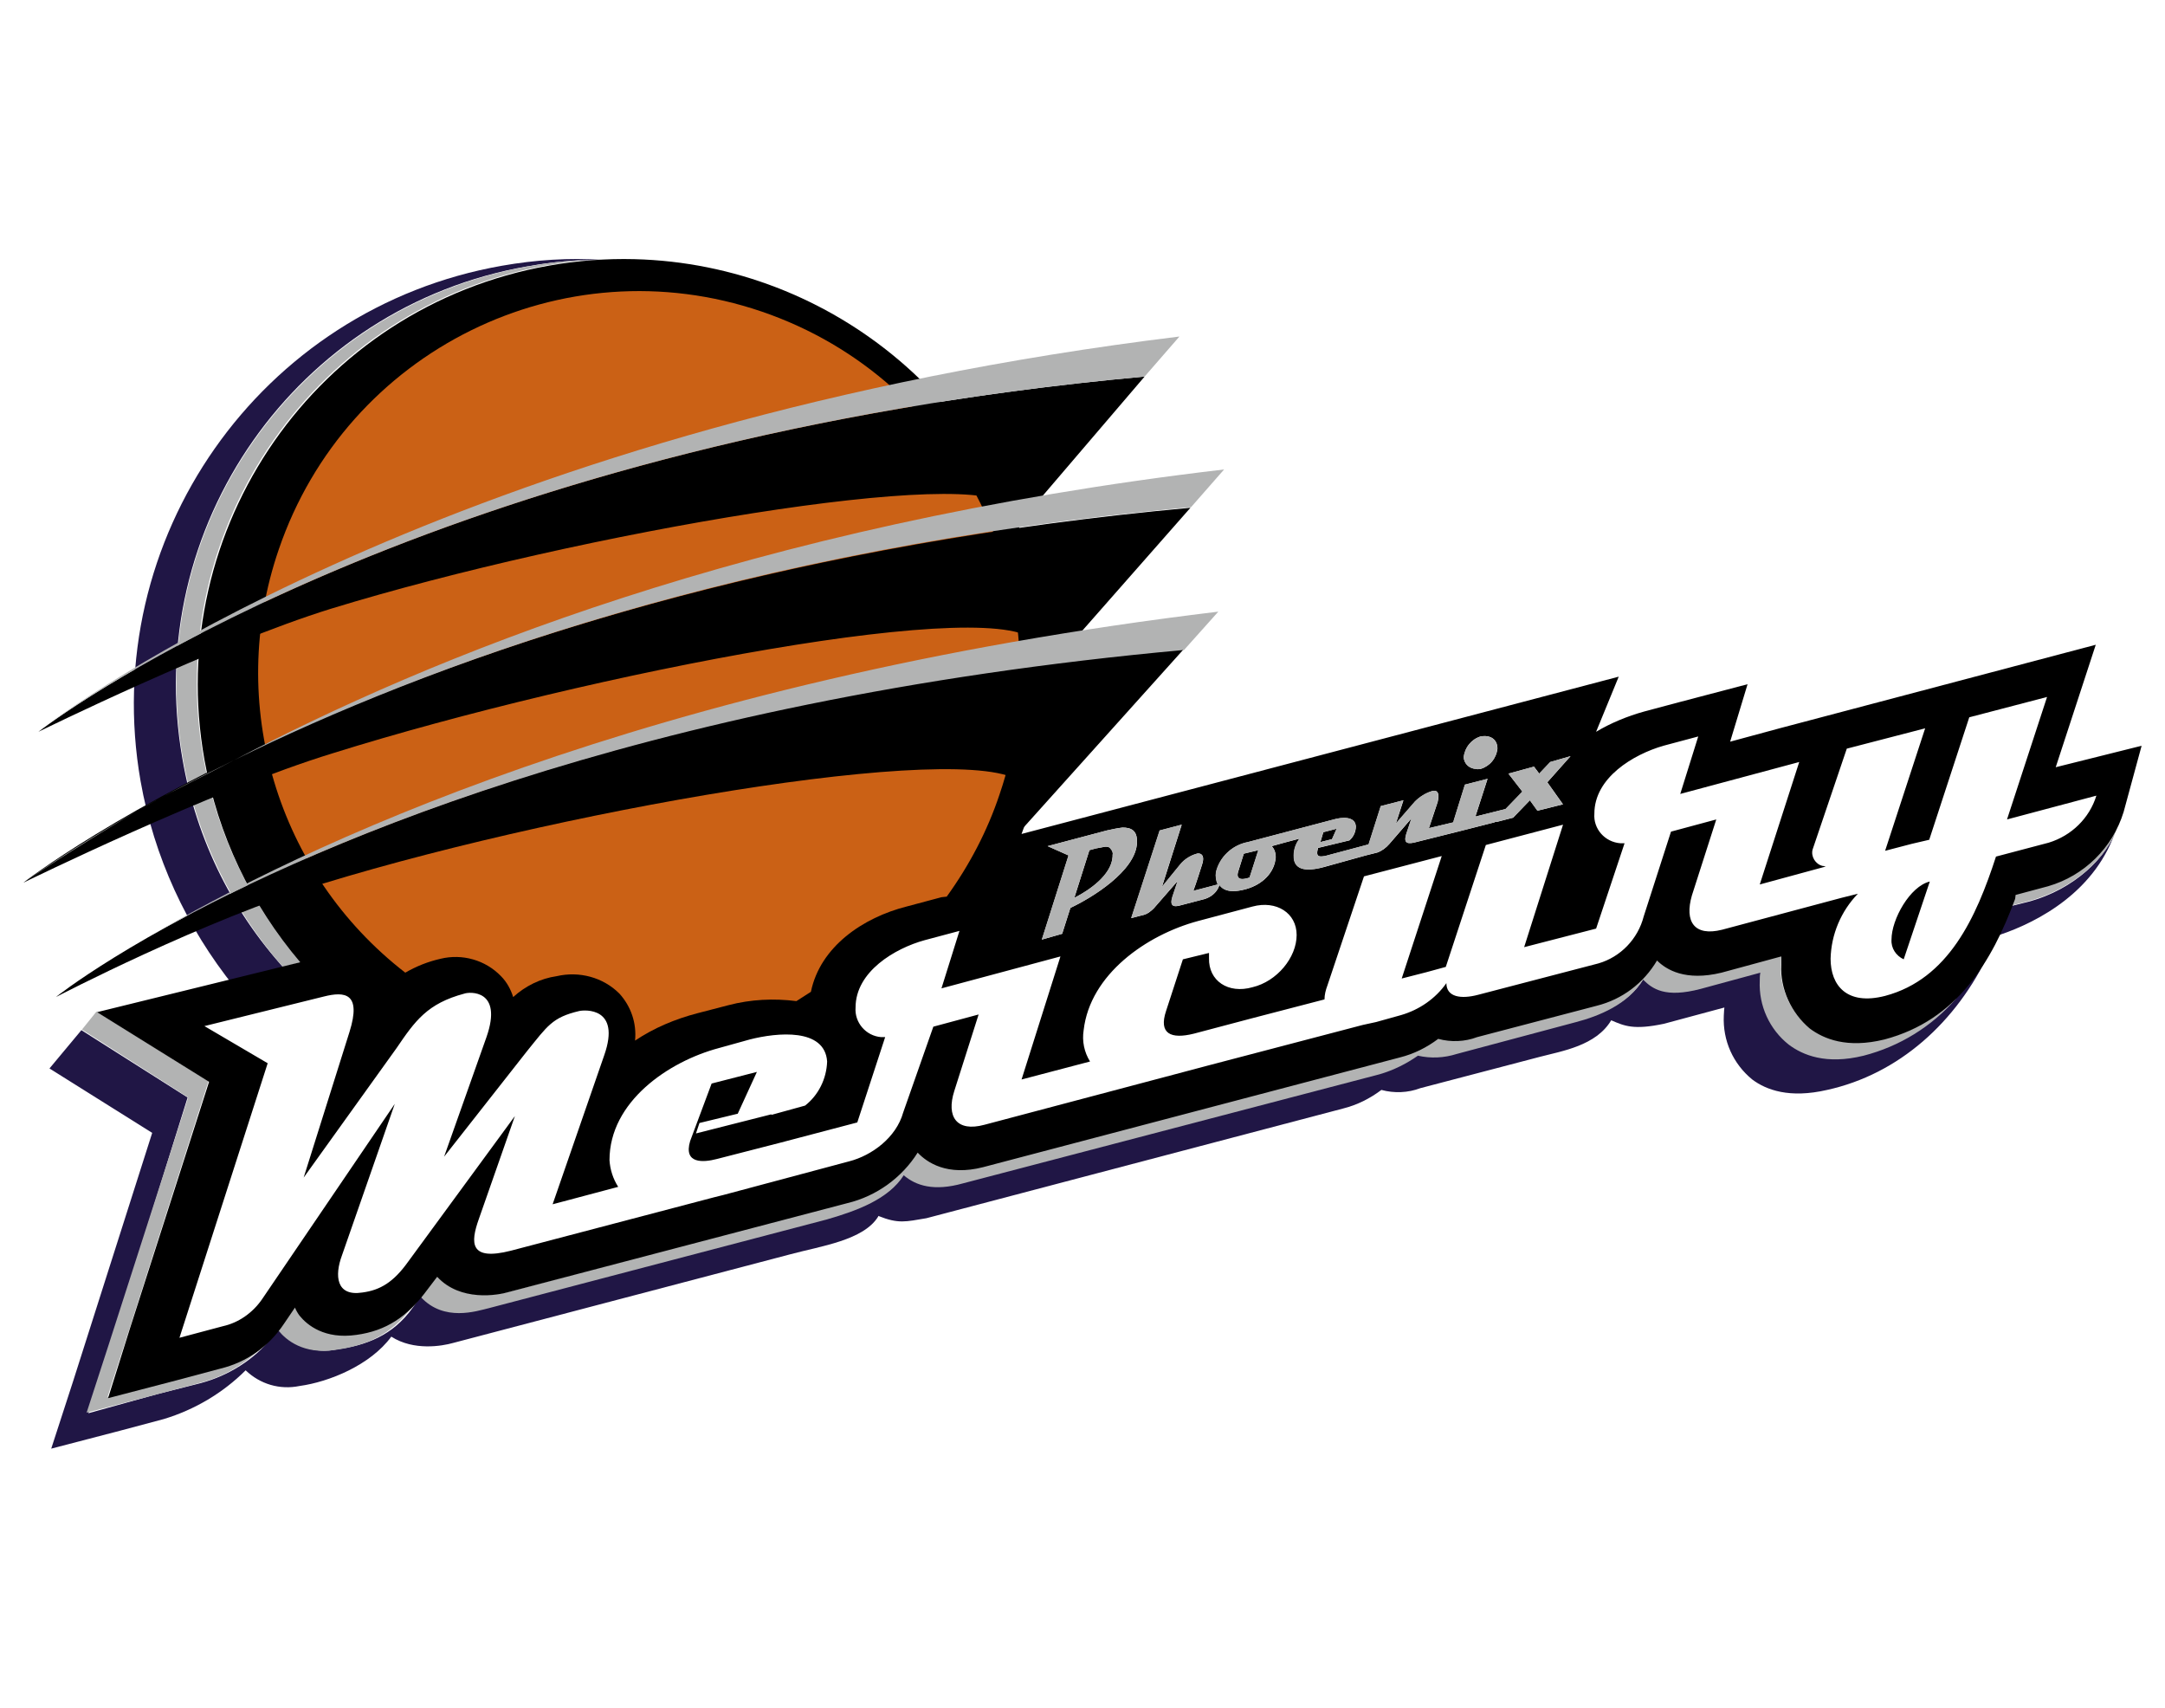 <svg
  
  
   viewBox="0 0 140.314 110.658"
   version="1.1000"
   id="svg1"
   xml:space="preserve"
   sodipodi:docname="group-team-logo-doc.svg"
   inkscape:version="1.4000.2 (2aeb623e1d, 2025-05-12)"
   xmlns:inkscape="http://www.inkscape.org/namespaces/inkscape"
   xmlns:sodipodi="http://sodipodi.sourceforge.net/DTD/sodipodi-0.dtd"
   xmlns="http://www.w3.org/2000/svg"
   xmlns:svg="http://www.w3.org/2000/svg"><sodipodi:namedview
     id="namedview1"
     pagecolor="#ffffff"
     bordercolor="#000000"
     borderopacity="0.25"
     inkscape:showpageshadow="2"
     inkscape:pageopacity="0.0000"
     inkscape:pagecheckerboard="0"
     inkscape:deskcolor="#d1d1d1"
     inkscape:document-units="px"
     inkscape:zoom="0.1716"
     inkscape:cx="2115.9032"
     inkscape:cy="982.1754"
     inkscape:window-width="1854"
     inkscape:window-height="1011"
     inkscape:window-x="0"
     inkscape:window-y="0"
     inkscape:window-maximized="1"
     inkscape:current-layer="layer2"
     showgrid="false"><inkscape:page
       x="0"
       y="0"
      
      
       id="page1"
       margin="0"
       bleed="0" /><inkscape:page
       x="167.806"
       y="0"
      
      
       id="page2"
       margin="0"
       bleed="0" /><inkscape:page
       x="318.12"
       y="0"
      
      
       id="page178"
       margin="0"
       bleed="0" /><inkscape:page
       x="468.434"
       y="0"
      
      
       id="page179"
       margin="0"
       bleed="0" /><inkscape:page
       x="618.748"
       y="0"
      
      
       id="page3"
       margin="0"
       bleed="0" /><inkscape:page
       x="168.005"
       y="126.486"
      
      
       id="page4"
       margin="0"
       bleed="0" /><inkscape:page
       x="769.062"
       y="0"
      
      
       id="page5"
       margin="0"
       bleed="0" /><inkscape:grid
       id="grid5"
       units="px"
       originx="0"
       originy="0"
       spacingx="0.221"
       spacingy="0.221"
       empcolor="#0099e5"
       empopacity="0.302"
       color="#0099e5"
       opacity="0.149"
       empspacing="5"
       enabled="true"
       visible="false" /><inkscape:page
       x="919.376"
       y="0"
      
      
       id="page6"
       margin="0"
       bleed="0" /><inkscape:page
       x="1069.69"
       y="0"
      
      
       id="page7"
       margin="0"
       bleed="0" /></sodipodi:namedview><defs
     id="defs1"></defs><g
     inkscape:label="Layer 1"
     inkscape:groupmode="layer"
     id="layer1" /><g
     inkscape:groupmode="layer"
     id="layer2"
     inkscape:label="Layer 3"><path
       id="XMLID_5_"
       class="st0"
       d="m 18.853,63.219 c -3.686,-3.874 -6.131,-8.764 -7.034,-14.067 -2.633,-15.008 7.41,-29.3 22.38,-31.896 h 0.038 c 1.58,-0.301 3.197,-0.414 4.814,-0.414 -2.182,-0.15 -4.363,0 -6.507,0.376 -15.685,2.746 -26.179,17.716 -23.433,33.4 0.865,4.89 2.971,9.479 6.093,13.353 1.693,-0.301 2.934,-0.564 2.934,-0.564 0.263,-0.113 0.489,-0.15 0.715,-0.188 z m 112.576,-4.777 -1.053,0.263 -1.429,0.226 c -0.677,1.956 -2.069,3.31 -2.144,5.717 -1.617,1.768 -3.686,3.047 -5.981,3.686 -2.407,0.602 -3.987,-0.038 -4.852,-0.715 -1.241,-1.016 -1.918,-2.558 -1.843,-4.137 v -0.527 l -3.874,1.053 c -2.37,0.639 -3.159,0.038 -3.724,-0.602 -0.978,1.655 -2.934,2.37 -4.325,2.708 l -7.748,2.069 c -0.828,0.263 -1.693,0.301 -2.52,0.113 -0.752,0.527 -1.58,0.94 -2.482,1.204 l -27.006,7.071 c -1.843,0.527 -3.009,0.15 -3.837,-0.564 -0.94,1.617 -2.971,2.37 -4.965,2.859 l -21.928,5.792 c -0.752,0.226 -2.896,0.903 -4.401,-0.715 l -0.564,0.79 c -1.316,1.843 -3.047,2.445 -4.927,2.708 -1.354,0.301 -2.783,-0.188 -3.686,-1.241 -0.113,-0.15 -0.527,0.489 -0.527,0.489 -1.166,1.429 -2.783,2.445 -4.589,2.934 l -2.821,0.715 -4.476,1.241 1.429,-4.438 5.003,-16.023 -6.883,-4.363 -2.069,2.482 6.657,4.175 -5.115,16.061 -1.429,4.401 4.476,-1.166 2.821,-0.752 c 1.994,-0.602 3.837,-1.693 5.303,-3.159 0.94,0.903 2.219,1.279 3.498,1.016 1.918,-0.263 4.589,-1.354 5.943,-3.197 1.467,0.94 3.31,0.602 3.987,0.414 l 21.891,-5.755 c 1.956,-0.527 4.739,-0.903 5.68,-2.445 v -0.038 c 1.316,0.527 1.768,0.376 3.122,0.15 l 27.006,-7.109 c 0.903,-0.226 1.73,-0.639 2.482,-1.204 0.828,0.226 1.73,0.188 2.52,-0.113 l 7.748,-2.031 c 1.429,-0.376 3.648,-0.715 4.626,-2.37 0.865,0.376 1.467,0.639 3.423,0.226 l 3.912,-1.053 c 0,0 -0.038,0.339 -0.038,0.527 -0.075,1.617 0.602,3.122 1.843,4.137 0.903,0.677 2.407,1.241 4.852,0.677 4.626,-1.016 8.388,-4.363 10.532,-8.952 l 0.188,-0.339 0.451,-0.752 c 2.558,-0.865 6.319,-2.859 7.598,-6.958 -0.564,1.881 -2.746,4.025 -5.755,4.814 z"
       style="display:inline;fill:#201645;fill-opacity:1;stroke-width:0.376" /><path
       id="XMLID_8_"
       style="display:inline;fill:#b2b3b3;fill-opacity:1;stroke-width:0.376"
       class="st1"
       d="m 38.035,16.842 c -1.279,0.038 -2.52,0.188 -3.761,0.414 -15.008,2.633 -25.05,16.888 -22.417,31.896 0.865,5.003 3.122,9.667 6.47,13.503 0.376,-0.075 0.752,-0.188 1.128,-0.301 -3.235,-3.799 -5.416,-8.388 -6.281,-13.278 -2.633,-14.97 7.372,-29.263 22.342,-31.896 h 0.075 c 0.828,-0.15 1.617,-0.263 2.445,-0.339 z m 99.186,36.748 c -0.903,1.881 -2.52,3.235 -4.476,3.799 l -2.106,0.526 -0.038,0.263 -0.188,0.489 1.015,-0.263 c 3.009,-0.79 5.229,-2.934 5.793,-4.814 z m -21.778,8.312 -3.912,1.053 c -2.332,0.602 -3.573,-0.151 -4.138,-0.79 -0.865,1.467 -2.294,2.483 -3.912,2.934 l -7.748,2.031 c -0.828,0.301 -1.693,0.339 -2.52,0.113 -0.752,0.564 -1.58,0.978 -2.482,1.203 l -27.006,7.109 c -2.37,0.602 -3.686,-0.338 -4.288,-0.94 -1.016,1.655 -2.671,2.821 -4.551,3.272 l -21.928,5.83 c -0.752,0.188 -3.159,0.602 -4.664,-1.015 l -0.602,0.79 c -0.15,0.188 -0.263,0.376 -0.414,0.564 1.504,1.617 3.611,0.903 4.4,0.715 l 21.928,-5.755 c 1.956,-0.564 3.987,-1.316 4.965,-2.858 0.79,0.677 1.956,1.053 3.837,0.526 l 27.006,-7.071 c 0.903,-0.263 1.73,-0.677 2.482,-1.204 0.828,0.188 1.693,0.15 2.52,-0.113 l 7.748,-2.069 c 1.429,-0.376 3.348,-1.128 4.326,-2.746 0.602,0.602 1.429,1.204 3.724,0.602 l 3.874,-1.053 c -0.038,0.188 -0.038,0.338 -0.038,0.526 -0.075,1.617 0.639,3.16 1.881,4.138 0.903,0.677 2.407,1.316 4.852,0.715 2.332,-0.602 4.401,-1.88 5.98,-3.686 v -0.038 c -1.279,1.279 -2.896,2.22 -4.626,2.633 -2.407,0.564 -3.987,-0.075 -4.89,-0.753 -1.241,-1.016 -1.918,-2.557 -1.843,-4.137 0,-0.188 10e-6,-0.339 0.038,-0.527 z m -109.191,3.649 -0.788,0.978 -0.152,0.188 6.883,4.401 -5.153,16.023 -1.429,4.4 4.476,-1.166 2.821,-0.752 c 1.802,-0.45 3.378,-1.463 4.581,-2.887 -0.895,0.915 -2.007,1.538 -3.227,1.834 l -2.821,0.79 -4.476,1.166 1.429,-4.438 5.115,-16.023 z M 17.491,86.736 c 0.015,-0.015 0.03,-0.031 0.045,-0.047 l -0.038,0.038 c -0.003,0.003 -0.005,0.006 -0.008,0.009 z m 9.524,-2.492 c -0.978,1.204 -2.407,1.994 -3.95,2.144 -2.069,0.339 -3.16,-0.602 -3.649,-1.241 -0.15,-0.15 -0.263,-0.338 -0.338,-0.526 l -0.715,1.053 c -0.075,0.188 -0.226,0.376 -0.376,0.526 l 0.075,0.038 c 0.489,0.602 1.617,1.542 3.648,1.241 1.918,-0.263 3.573,-0.903 4.927,-2.708 z" /><path
       id="XMLID_14_-3"
       style="display:inline;stroke-width:0.376"
       d="m 41.128,16.794 c -1.833,-0.046 -3.699,0.09 -5.575,0.424 -15.008,2.671 -24.975,17.001 -22.304,32.009 0.865,4.852 3.009,9.366 6.206,13.127 -0.752,0.188 -13.165,3.235 -13.165,3.235 l 7.259,4.514 -5.153,16.061 -1.392,4.438 4.476,-1.166 2.821,-0.753 c 1.693,-0.414 3.122,-1.429 4.1,-2.896 l 0.715,-1.053 c 0.075,0.188 0.188,0.376 0.301,0.526 0.489,0.602 1.618,1.542 3.686,1.241 1.918,-0.263 3.31,-1.166 4.626,-2.971 l 0.602,-0.79 c 1.504,1.617 3.912,1.203 4.664,0.978 l 21.928,-5.755 c 1.881,-0.451 3.536,-1.655 4.551,-3.272 0.602,0.639 1.918,1.542 4.25,0.94 l 27.006,-7.109 c 0.903,-0.226 1.73,-0.639 2.482,-1.203 0.828,0.226 1.73,0.188 2.52,-0.113 l 7.748,-2.031 c 1.655,-0.414 3.046,-1.467 3.912,-2.934 0.602,0.602 1.843,1.354 4.175,0.79 l 3.874,-1.053 v 0.527 c -0.075,1.58 0.639,3.122 1.843,4.137 0.903,0.677 2.407,1.317 4.852,0.715 4.702,-1.241 6.959,-5.04 8.463,-9.102 l 0.038,-0.263 2.106,-0.564 c 2.332,-0.677 4.175,-2.482 4.89,-4.814 l 1.166,-4.288 -5.567,1.391 2.595,-7.936 -20.499,5.416 -3.197,0.865 1.129,-3.724 -4.438,1.166 -2.257,0.602 c -1.091,0.301 -2.181,0.752 -3.122,1.316 l 1.467,-3.573 -38.703,10.193 c 1.768,-4.626 2.219,-9.629 1.354,-14.519 -2.337,-13.132 -13.6,-22.404 -26.434,-22.728 z m 91.542,28.37 -2.595,7.936 5.792,-1.542 c -0.451,1.467 -1.617,2.595 -3.084,3.046 l -3.423,0.903 c -1.279,3.949 -3.084,7.936 -7.184,9.027 -2.482,0.639 -3.535,-0.677 -3.535,-2.407 0.038,-1.58 0.677,-3.084 1.768,-4.212 l -1.053,0.263 -7.748,2.069 c -1.805,0.451 -2.445,-0.527 -1.956,-2.219 l 1.58,-4.927 -2.934,0.79 -1.768,5.491 c -0.376,1.467 -1.504,2.633 -2.934,3.047 l -7.786,2.031 c -1.128,0.301 -2.069,0.151 -2.069,-0.752 -0.715,1.016 -1.768,1.73 -2.934,2.069 l -1.617,0.451 -0.865,0.188 -10.043,2.633 -1.843,0.489 -12.638,3.348 c -1.805,0.489 -2.482,-0.527 -1.956,-2.182 l 1.579,-4.965 -2.934,0.79 -1.956,5.567 c -0.451,1.617 -2.031,2.783 -3.498,3.159 l -8.162,2.182 -0.602,0.15 -13.164,3.46 c -2.671,0.677 -2.633,-0.489 -2.069,-2.069 l 2.332,-6.657 -6.921,9.441 c -0.94,1.317 -1.805,1.843 -2.971,1.994 -1.693,0.263 -1.805,-1.091 -1.316,-2.407 l 3.423,-9.817 -8.613,12.675 c -0.602,0.865 -1.505,1.505 -2.521,1.73 l -2.821,0.752 5.718,-17.791 -4.1,-2.407 7.748,-1.918 c 1.354,-0.339 2.445,-0.226 1.655,2.294 l -2.971,9.441 6.018,-8.387 c 1.204,-1.768 1.994,-2.896 4.401,-3.536 0.301,-0.113 2.52,-0.3 1.429,2.821 l -2.746,7.748 5.379,-6.846 c 1.317,-1.617 1.617,-2.182 3.385,-2.595 0.339,-0.075 2.708,-0.263 1.617,2.858 l -3.348,9.667 4.25,-1.129 c -0.339,-0.527 -0.526,-1.128 -0.564,-1.73 0,-3.799 3.837,-6.394 7.071,-7.259 l 2.031,-0.564 c 1.768,-0.451 4.852,-0.752 5.003,1.429 -0.038,1.128 -0.564,2.182 -1.429,2.858 l -2.182,0.602 v -0.038 l -4.89,1.241 0.226,-0.677 2.482,-0.602 1.241,-2.708 -2.934,0.753 -1.391,3.724 c -0.451,1.504 0.865,1.392 1.73,1.166 l 4.099,-1.053 5.003,-1.316 1.806,-5.529 h -0.263 c -0.978,-0.075 -1.73,-0.94 -1.655,-1.918 0,-2.332 2.558,-3.837 4.476,-4.363 l 2.257,-0.602 -1.166,3.724 7.711,-2.069 -2.52,7.974 4.438,-1.166 c -0.376,-0.602 -0.526,-1.317 -0.414,-2.031 0.414,-3.611 4.062,-6.169 7.41,-7.071 l 3.536,-0.94 c 1.542,-0.414 2.858,0.414 2.858,1.843 0,1.467 -1.279,3.009 -2.858,3.385 -1.58,0.451 -2.858,-0.414 -2.821,-1.881 v -0.339 l -1.693,0.414 -1.091,3.348 c -0.489,1.467 0.301,1.843 1.806,1.467 l 3.837,-1.015 4.626,-1.203 c 0,-0.301 0.075,-0.602 0.188,-0.903 l 2.37,-7.071 5.04,-1.316 -2.595,7.936 1.617,-0.414 1.241,-0.339 2.595,-7.899 5.003,-1.316 -2.52,7.936 4.664,-1.203 1.843,-5.529 h -0.264 c -1.016,-0.075 -1.768,-0.94 -1.692,-1.918 0,-2.332 2.52,-3.837 4.476,-4.401 l 2.256,-0.602 -1.166,3.724 7.711,-2.069 -2.558,7.936 4.288,-1.166 c -0.075,0 -0.15,-0.038 -0.226,-0.038 -0.451,-0.113 -0.753,-0.602 -0.64,-1.053 l 2.219,-6.545 5.078,-1.317 -2.595,7.937 1.73,-0.452 1.129,-0.263 2.595,-7.936 z m -36.48,2.534 c 0.037,-6.9800e-4 0.073,1.9700e-4 0.108,0.003 0.035,0.002 0.069,0.006 0.102,0.012 0.066,0.011 0.128,0.028 0.186,0.051 0.058,0.023 0.111,0.051 0.159,0.085 0.072,0.051 0.134,0.115 0.181,0.191 0.016,0.025 0.031,0.051 0.044,0.079 0.013,0.028 0.025,0.057 0.035,0.087 0.01,0.03 0.018,0.062 0.025,0.095 0.007,0.033 0.012,0.067 0.016,0.102 0.003,0.035 0.005,0.072 0.005,0.109 -0.009,0.08 -0.024,0.158 -0.044,0.233 -0.039,0.15 -0.099,0.289 -0.176,0.415 -0.038,0.063 -0.081,0.123 -0.128,0.179 -0.047,0.056 -0.098,0.11 -0.153,0.159 -0.11,0.098 -0.235,0.181 -0.373,0.246 -0.069,0.033 -0.141,0.061 -0.217,0.084 -0.028,0 -0.054,0.003 -0.078,0.006 -0.036,0.004 -0.068,0.01 -0.099,0.011 -0.03,0.001 -0.058,-0.003 -0.086,-0.017 -0.113,0 -0.221,-0.021 -0.32,-0.06 -0.049,-0.019 -0.096,-0.043 -0.141,-0.071 -0.066,-0.042 -0.126,-0.092 -0.176,-0.15 -0.017,-0.019 -0.033,-0.04 -0.048,-0.06 -0.03,-0.042 -0.056,-0.087 -0.077,-0.134 -0.011,-0.024 -0.02,-0.048 -0.029,-0.073 -0.016,-0.05 -0.028,-0.102 -0.033,-0.157 -0.003,-0.027 -0.004,-0.055 -0.004,-0.083 0.009,-0.075 0.024,-0.149 0.044,-0.222 0.02,-0.072 0.044,-0.143 0.073,-0.211 0.029,-0.069 0.064,-0.135 0.102,-0.198 0.038,-0.064 0.081,-0.124 0.128,-0.182 0.047,-0.058 0.098,-0.112 0.153,-0.163 0.11,-0.101 0.235,-0.188 0.373,-0.255 0.069,-0.034 0.141,-0.062 0.217,-0.086 0.08,-0.014 0.157,-0.022 0.23,-0.023 z m 5.599,1.302 -1.505,1.693 1.016,1.429 -1.655,0.414 -0.489,-0.677 -1.091,1.129 -1.016,0.263 c -0.009,0 -0.023,-1.5600e-4 -0.04,4.3200e-4 -0.033,0.001 -0.075,0.005 -0.108,0.016 -0.014,0.005 -0.027,0.01 -0.036,0.018 -10e-4,0.001 -0.003,0.002 -0.004,0.004 l -2.069,0.526 -0.15,0.038 -3.009,0.752 c -0.132,0.028 -0.238,0.038 -0.32,0.029 -0.031,-0.004 -0.058,-0.01 -0.083,-0.019 -0.008,-0.003 -0.016,-0.006 -0.023,-0.01 -0.007,-0.004 -0.015,-0.007 -0.021,-0.011 -0.074,-0.045 -0.106,-0.126 -0.103,-0.242 10e-4,-0.042 0.007,-0.089 0.017,-0.141 0.01,-0.052 0.025,-0.108 0.044,-0.169 l 0.339,-1.015 -1.429,1.655 c -0.113,0.132 -0.235,0.245 -0.366,0.339 -0.066,0.047 -0.134,0.089 -0.204,0.127 -0.07,0.038 -0.143,0.071 -0.219,0.099 l -0.752,0.188 -2.708,0.752 c -0.362,0.099 -0.789,0.183 -1.151,0.152 -0.13,-0.011 -0.251,-0.037 -0.358,-0.082 -0.043,-0.018 -0.084,-0.039 -0.121,-0.064 -0.038,-0.025 -0.073,-0.052 -0.105,-0.084 -0.032,-0.032 -0.062,-0.067 -0.088,-0.106 -0.039,-0.059 -0.07,-0.127 -0.092,-0.204 -0.007,-0.026 -0.014,-0.053 -0.019,-0.081 -0.016,-0.084 -0.023,-0.179 -0.02,-0.284 0,-0.155 0.021,-0.305 0.059,-0.448 0.013,-0.048 0.028,-0.094 0.044,-0.14 0.066,-0.183 0.16,-0.353 0.273,-0.503 -0.038,0 -1.803,0.488 -1.806,0.489 0.094,0.094 0.16,0.207 0.202,0.329 0.011,0.031 0.019,0.062 0.027,0.093 0.008,0.032 0.014,0.064 0.019,0.096 0.01,0.065 0.015,0.13 0.015,0.196 -0.009,0.127 -0.03,0.249 -0.06,0.368 -0.015,0.059 -0.034,0.117 -0.054,0.174 -0.021,0.057 -0.043,0.113 -0.069,0.167 -0.101,0.218 -0.24,0.417 -0.409,0.593 -0.085,0.088 -0.177,0.171 -0.276,0.247 -0.099,0.077 -0.205,0.147 -0.316,0.212 -0.223,0.129 -0.47,0.232 -0.734,0.307 -0.353,0.099 -0.647,0.139 -0.891,0.131 -0.122,-0.004 -0.232,-0.02 -0.33,-0.047 -0.098,-0.027 -0.184,-0.064 -0.26,-0.112 -0.025,-0.016 -0.049,-0.032 -0.072,-0.05 -0.069,-0.053 -0.127,-0.116 -0.177,-0.186 -0.056,0.169 -0.139,0.317 -0.245,0.444 -0.141,0.169 -0.321,0.301 -0.532,0.395 -0.053,0.024 -0.107,0.045 -0.164,0.064 l -1.73,0.451 c -0.116,0.021 -0.209,0.021 -0.279,0 -0.054,-0.017 -0.094,-0.046 -0.121,-0.089 -0.023,-0.037 -0.036,-0.084 -0.039,-0.141 -0.006,-0.095 0.016,-0.218 0.063,-0.371 l 0.339,-1.016 -1.542,1.768 c -0.047,0.047 -0.094,0.092 -0.142,0.134 -0.119,0.104 -0.241,0.19 -0.377,0.248 -0.027,0.012 -0.055,0.022 -0.083,0.032 l -0.865,0.226 1.843,-5.679 1.429,-0.376 -1.279,4.025 1.166,-1.429 c 0.033,-0.042 0.068,-0.083 0.105,-0.123 0.187,-0.199 0.425,-0.365 0.677,-0.48 0.051,-0.023 0.102,-0.044 0.153,-0.062 0.051,-0.019 0.103,-0.035 0.155,-0.049 0.005,-0.002 0.011,-0.005 0.019,-0.007 0.016,-0.004 0.038,-0.008 0.063,-0.009 0.013,-5.3300e-4 0.026,-4.4900e-4 0.04,4.3200e-4 0.035,0.002 0.073,0.01 0.11,0.025 0.015,0.006 0.029,0.013 0.043,0.022 0.007,0.004 0.014,0.009 0.021,0.015 0.007,0.005 0.013,0.011 0.02,0.017 0.013,0.012 0.025,0.026 0.035,0.042 0.005,0.008 0.011,0.017 0.016,0.025 0.01,0.018 0.018,0.038 0.025,0.06 0.007,0.022 0.012,0.046 0.015,0.073 0.003,0.027 0.005,0.056 0.004,0.088 -6.7000e-4,0.032 -0.003,0.067 -0.009,0.104 -0.011,0.074 -0.032,0.16 -0.064,0.259 -9e-5,3.0100e-4 -0.414,1.317 -0.564,1.693 l 1.58,-0.414 c -0.028,-0.066 -0.052,-0.131 -0.07,-0.197 -0.019,-0.066 -0.033,-0.132 -0.042,-0.198 -0.009,-0.066 -0.014,-0.132 -0.014,-0.198 0,-0.066 0.005,-0.132 0.014,-0.198 0.056,-0.244 0.15,-0.477 0.275,-0.692 0.125,-0.214 0.281,-0.411 0.463,-0.582 0.181,-0.172 0.387,-0.319 0.611,-0.434 0.112,-0.058 0.229,-0.108 0.349,-0.15 0.12,-0.042 0.244,-0.075 0.371,-0.098 h 4.3000e-4 l 5.567,-1.467 c 0.132,-0.038 0.284,-0.071 0.44,-0.088 0.156,-0.018 0.314,-0.02 0.458,0.004 0.161,0.026 0.304,0.086 0.4,0.193 0.021,0.024 0.041,0.05 0.058,0.078 0.034,0.057 0.057,0.125 0.068,0.204 0.003,0.02 0.004,0.04 0.006,0.061 0,0.042 -0.002,0.085 -0.007,0.127 -0.005,0.042 -0.012,0.084 -0.021,0.125 -0.009,0.041 -0.02,0.082 -0.034,0.123 -0.013,0.04 -0.029,0.08 -0.047,0.119 -0.035,0.078 -0.079,0.152 -0.13,0.221 -0.026,0.034 -0.053,0.068 -0.083,0.099 -0.029,0.032 -0.06,0.061 -0.093,0.089 l -2.031,0.489 -0.038,0.15 c -0.007,0.031 -0.012,0.059 -0.016,0.085 -0.004,0.026 -0.006,0.05 -0.006,0.073 -5.2000e-4,0.022 6.5000e-4,0.043 0.003,0.061 0.005,0.037 0.015,0.068 0.029,0.092 0.004,0.006 0.008,0.012 0.012,0.017 0.013,0.016 0.028,0.029 0.044,0.039 0.006,0.004 0.012,0.007 0.018,0.009 0.006,0.003 0.013,0.005 0.019,0.008 0.103,0.038 0.254,0.01 0.386,-0.009 l 2.821,-0.753 0.79,-2.482 1.467,-0.376 -0.489,1.505 1.241,-1.429 c 0.075,-0.075 0.158,-0.148 0.245,-0.217 0.175,-0.138 0.372,-0.259 0.575,-0.349 0.102,-0.045 0.205,-0.083 0.308,-0.111 0.019,-0.005 0.037,-0.008 0.055,-0.011 0.045,-0.006 0.086,-0.006 0.124,8.6500e-4 0.008,0.002 0.015,0.003 0.022,0.005 0.007,0.002 0.014,0.004 0.021,0.007 0.007,0.003 0.014,0.006 0.02,0.009 0.007,0.003 0.013,0.007 0.019,0.011 0.012,0.008 0.024,0.017 0.035,0.027 0.016,0.015 0.03,0.033 0.043,0.054 0.008,0.014 0.015,0.029 0.022,0.046 0.006,0.017 0.012,0.035 0.016,0.054 0.004,0.019 0.008,0.041 0.01,0.063 0.007,0.067 0.005,0.147 -0.008,0.241 -0.009,0.063 -0.022,0.131 -0.041,0.207 l -0.565,1.693 1.58,-0.376 0.038,-0.15 0.715,-2.294 1.467,-0.376 -0.79,2.445 1.956,-0.489 1.091,-1.128 -0.903,-1.166 1.655,-0.452 0.339,0.452 0.715,-0.753 z m -29.037,4.626 c 0.564,0 0.941,0.188 0.941,0.903 v 0.038 c -0.038,1.881 -3.009,3.649 -4.288,4.25 l -0.038,0.038 -0.526,1.655 -1.317,0.376 1.73,-5.454 -1.354,-0.602 3.837,-1.015 c 0.339,-0.075 0.677,-0.15 1.015,-0.188 z m 13.879,0.075 -0.865,0.226 -0.189,0.639 0.753,-0.188 z m -15.008,1.166 c -0.226,0.038 -0.414,0.076 -0.602,0.113 l -0.414,0.113 -0.978,3.084 0.15,-0.075 c 0.715,-0.376 2.257,-1.354 2.332,-2.595 v -0.113 c 0.038,-0.15 -0.038,-0.301 -0.15,-0.414 -0.075,-0.113 -0.188,-0.113 -0.339,-0.113 z m 9.93,0.226 -0.941,0.226 -0.376,1.203 c -0.018,0.067 -0.025,0.124 -0.025,0.173 3.2000e-4,0.033 0.004,0.062 0.011,0.087 0.004,0.013 0.008,0.025 0.013,0.036 0.003,0.006 0.005,0.011 0.008,0.016 0.003,0.005 0.006,0.01 0.009,0.015 0.013,0.019 0.029,0.035 0.046,0.049 0.009,0.007 0.018,0.013 0.028,0.019 0.029,0.017 0.063,0.028 0.099,0.034 0.23,0.042 0.561,-0.09 0.562,-0.091 z m 43.518,2.031 c -1.279,0.301 -2.482,2.445 -2.482,3.761 -0.038,0.564 0.301,1.053 0.79,1.279 z" /><path
       id="XMLID_29_"
       class="st3"
       d="m 26.263,63.031 c 0.715,-0.414 1.467,-0.715 2.294,-0.903 1.392,-0.339 2.896,0.075 3.912,1.128 0.376,0.376 0.639,0.865 0.79,1.354 0.79,-0.715 1.768,-1.204 2.821,-1.354 1.467,-0.339 3.009,0.075 4.062,1.128 0.752,0.828 1.128,1.918 1.016,3.047 1.241,-0.828 2.595,-1.392 4.025,-1.768 l 2.031,-0.527 c 1.429,-0.376 2.934,-0.451 4.401,-0.263 l 0.94,-0.602 c 0.602,-2.934 3.385,-4.814 6.206,-5.529 l 2.257,-0.602 0.339,-0.038 c 1.467,-2.031 2.633,-4.25 3.423,-6.62 4.401,-12.901 -2.52,-26.893 -15.421,-31.294 -12.901,-4.401 -26.893,2.52 -31.294,15.421 -3.423,9.967 -0.113,20.988 8.2,27.42 z"
       style="display:inline;fill:#cb6115;fill-opacity:1;stroke-width:0.376" /><path
       id="XMLID_33_"
       style="display:inline;stroke-width:0.376"
       d="M 74.182,24.402 C 26.3,28.765 2.491,47.421 2.491,47.421 c 0,0 11.547,-5.679 18.957,-7.974 16.061,-4.927 42.239,-9.403 43.97,-6.544 0.583,0.947 0.53,1.083 0.526,1.091 h 0.038 z m 2.971,8.501 C 26.601,37.529 1.513,57.2 1.513,57.2 c 0,0 12.187,-5.98 20.048,-8.387 16.587,-5.191 43.744,-10.457 45.7,-7.071 0.382,0.637 0.537,1.046 0.599,1.282 -44.543,5.777 -64.24,21.587 -64.24,21.587 0,0 9.591,-5.003 17.377,-7.372 16.625,-5.078 43.518,-9.591 45.474,-6.244 l -0.414,2.934 0.038,-0.038 10.644,-11.848 c -2.907,0.267 -5.721,0.577 -8.443,0.925 z" /><path
       id="XMLID_34_"
       style="display:inline;fill:#b2b3b3;fill-opacity:1;stroke-width:0.376"
       class="st1"
       d="M 76.439,21.807 C 30.826,27.386 6.196,44.637 2.849,47.122 5.944,44.902 29.617,28.467 74.182,24.402 Z M 2.849,47.122 c -0.084,0.06 -0.153,0.11 -0.207,0.149 l -0.188,0.15 c 0,0 0.132,-0.104 0.395,-0.299 z M 79.335,30.421 c -30.875,3.622 -51.586,12.257 -64.108,18.809 12.275,-6.033 32.754,-13.709 61.964,-16.364 z m -64.108,18.809 c -2.462,1.21 -4.561,2.303 -6.344,3.323 1.618,-0.959 4.151,-2.176 6.344,-3.323 z m -6.344,3.323 c -4.274,2.534 -7.067,4.434 -7.278,4.598 0.215,-0.166 2.815,-2.044 7.278,-4.598 z M 78.959,39.635 C 41.722,44.111 19.267,55.019 9.525,60.774 19.154,55.245 40.819,45.39 76.739,42.118 Z" /><path
       id="path7"
       class="st1"
       d="m 101.782,49.001 -1.317,0.376 -0.715,0.752 -0.339,-0.451 -1.655,0.451 0.903,1.166 -1.091,1.128 -1.956,0.489 0.79,-2.445 -1.467,0.376 -0.715,2.294 -0.038,0.15 -1.58,0.376 0.564,-1.693 c 0.15,-0.602 -0.038,-0.79 -0.339,-0.715 -0.414,0.113 -0.828,0.376 -1.128,0.677 l -1.241,1.429 0.489,-1.504 -1.467,0.376 -0.79,2.482 -2.821,0.752 c -0.263,0.038 -0.602,0.113 -0.489,-0.376 l 0.038,-0.15 2.031,-0.489 c 0.263,-0.226 0.414,-0.564 0.414,-0.903 -0.038,-0.677 -0.903,-0.602 -1.429,-0.451 l -5.567,1.467 c -1.016,0.188 -1.843,0.978 -2.069,1.956 -0.038,0.263 0,0.527 0.113,0.79 l -1.58,0.414 c 0.15,-0.376 0.564,-1.693 0.564,-1.693 0.263,-0.79 -0.263,-0.752 -0.339,-0.715 -0.414,0.113 -0.828,0.376 -1.091,0.715 l -1.166,1.429 1.279,-4.025 -1.429,0.376 -1.843,5.68 0.865,-0.226 c 0.226,-0.075 0.414,-0.226 0.602,-0.414 l 1.542,-1.768 -0.339,1.016 c -0.15,0.489 -0.038,0.677 0.376,0.602 l 1.73,-0.451 c 0.451,-0.15 0.79,-0.451 0.94,-0.903 0.263,0.376 0.79,0.527 1.73,0.263 1.053,-0.301 1.843,-1.053 1.918,-2.069 0,-0.263 -0.075,-0.527 -0.263,-0.715 0,0 1.768,-0.489 1.805,-0.489 -0.226,0.301 -0.376,0.677 -0.376,1.091 -0.038,1.128 1.128,0.978 1.956,0.752 l 2.708,-0.752 0.752,-0.188 c 0.301,-0.113 0.564,-0.301 0.79,-0.564 l 1.429,-1.655 -0.339,1.016 c -0.15,0.489 -0.038,0.677 0.489,0.564 l 3.009,-0.752 0.15,-0.038 2.069,-0.527 c 0.038,-0.038 0.15,-0.038 0.188,-0.038 l 1.016,-0.263 1.091,-1.128 0.489,0.677 1.655,-0.414 -1.016,-1.429 z m -16.023,4.927 0.865,-0.226 -0.301,0.677 -0.752,0.188 z m -4.777,2.934 c 0,0 -0.94,0.376 -0.752,-0.339 l 0.376,-1.204 0.94,-0.226 z m 20.8,-7.861 -1.317,0.376 -0.715,0.752 -0.339,-0.451 -1.655,0.451 0.903,1.166 -1.091,1.128 -1.956,0.489 0.79,-2.445 -1.467,0.376 -0.715,2.294 -0.038,0.15 -1.58,0.376 0.564,-1.693 c 0.15,-0.602 -0.038,-0.79 -0.339,-0.715 -0.414,0.113 -0.828,0.376 -1.128,0.677 l -1.241,1.429 0.489,-1.504 -1.467,0.376 -0.79,2.482 -2.821,0.752 c -0.263,0.038 -0.602,0.113 -0.489,-0.376 l 0.038,-0.15 2.031,-0.489 c 0.263,-0.226 0.414,-0.564 0.414,-0.903 -0.038,-0.677 -0.903,-0.602 -1.429,-0.451 l -5.567,1.467 c -1.016,0.188 -1.843,0.978 -2.069,1.956 -0.038,0.263 0,0.527 0.113,0.79 l -1.58,0.414 c 0.15,-0.376 0.564,-1.693 0.564,-1.693 0.263,-0.79 -0.263,-0.752 -0.339,-0.715 -0.414,0.113 -0.828,0.376 -1.091,0.715 l -1.166,1.429 1.279,-4.025 -1.429,0.376 -1.843,5.68 0.865,-0.226 c 0.226,-0.075 0.414,-0.226 0.602,-0.414 l 1.542,-1.768 -0.339,1.016 c -0.15,0.489 -0.038,0.677 0.376,0.602 l 1.73,-0.451 c 0.451,-0.15 0.79,-0.451 0.94,-0.903 0.263,0.376 0.79,0.527 1.73,0.263 1.053,-0.301 1.843,-1.053 1.918,-2.069 0,-0.263 -0.075,-0.527 -0.263,-0.715 0,0 1.768,-0.489 1.805,-0.489 -0.226,0.301 -0.376,0.677 -0.376,1.091 -0.038,1.128 1.128,0.978 1.956,0.752 l 2.708,-0.752 0.752,-0.188 c 0.301,-0.113 0.564,-0.301 0.79,-0.564 l 1.429,-1.655 -0.339,1.016 c -0.15,0.489 -0.038,0.677 0.489,0.564 l 3.009,-0.752 0.15,-0.038 2.069,-0.527 c 0.038,-0.038 0.15,-0.038 0.188,-0.038 l 1.016,-0.263 1.091,-1.128 0.489,0.677 1.655,-0.414 -1.016,-1.429 z m -16.023,4.927 0.865,-0.226 -0.301,0.677 -0.752,0.188 z m -4.777,2.934 c 0,0 -0.94,0.376 -0.752,-0.339 l 0.376,-1.204 0.94,-0.226 z m -10.381,-1.768 0.414,-0.113 c 0.188,-0.038 0.376,-0.075 0.602,-0.113 0.15,0 0.263,0 0.339,0.113 0.113,0.113 0.188,0.263 0.15,0.414 v 0.113 c -0.075,1.241 -1.617,2.219 -2.332,2.595 l -0.15,0.075 z m 1.128,-1.279 -3.837,1.016 1.354,0.602 -1.73,5.454 1.317,-0.376 0.527,-1.655 0.038,-0.038 c 1.279,-0.602 4.25,-2.37 4.288,-4.25 v -0.038 c 0,-0.715 -0.376,-0.903 -0.94,-0.903 -0.339,0.038 -0.677,0.113 -1.016,0.188 z m 24.223,-3.987 c 0.602,-0.188 1.016,-0.677 1.091,-1.317 0,-0.602 -0.451,-0.903 -1.091,-0.79 -0.602,0.188 -1.016,0.715 -1.091,1.317 0,0.451 0.376,0.79 0.828,0.79 0.075,0.038 0.15,0 0.263,0 z m 0,0 c 0.602,-0.188 1.016,-0.677 1.091,-1.317 0,-0.602 -0.451,-0.903 -1.091,-0.79 -0.602,0.188 -1.016,0.715 -1.091,1.317 0,0.451 0.376,0.79 0.828,0.79 0.075,0.038 0.15,0 0.263,0 z"
       style="display:inline;fill:#b2b3b3;fill-opacity:1;stroke-width:0.376" /></g><g
     inkscape:groupmode="layer"
     id="layer3"
     inkscape:label="Layer 2" /><style
     type="text/css"
     id="style1">
	.st0{fill:#4891CE;}
	.st1{fill:#C7D9EA;}
	.st2{fill:#E3173E;}
	.st3{fill:#FFFFFF;}
</style><style
     type="text/css"
     id="style1-7">
	.st0{fill:#211646;}
	.st1{fill:#B3B2B1;}
	.st2{fill:#FFFFFF;}
	.st3{fill:#D35E13;}
</style></svg>
